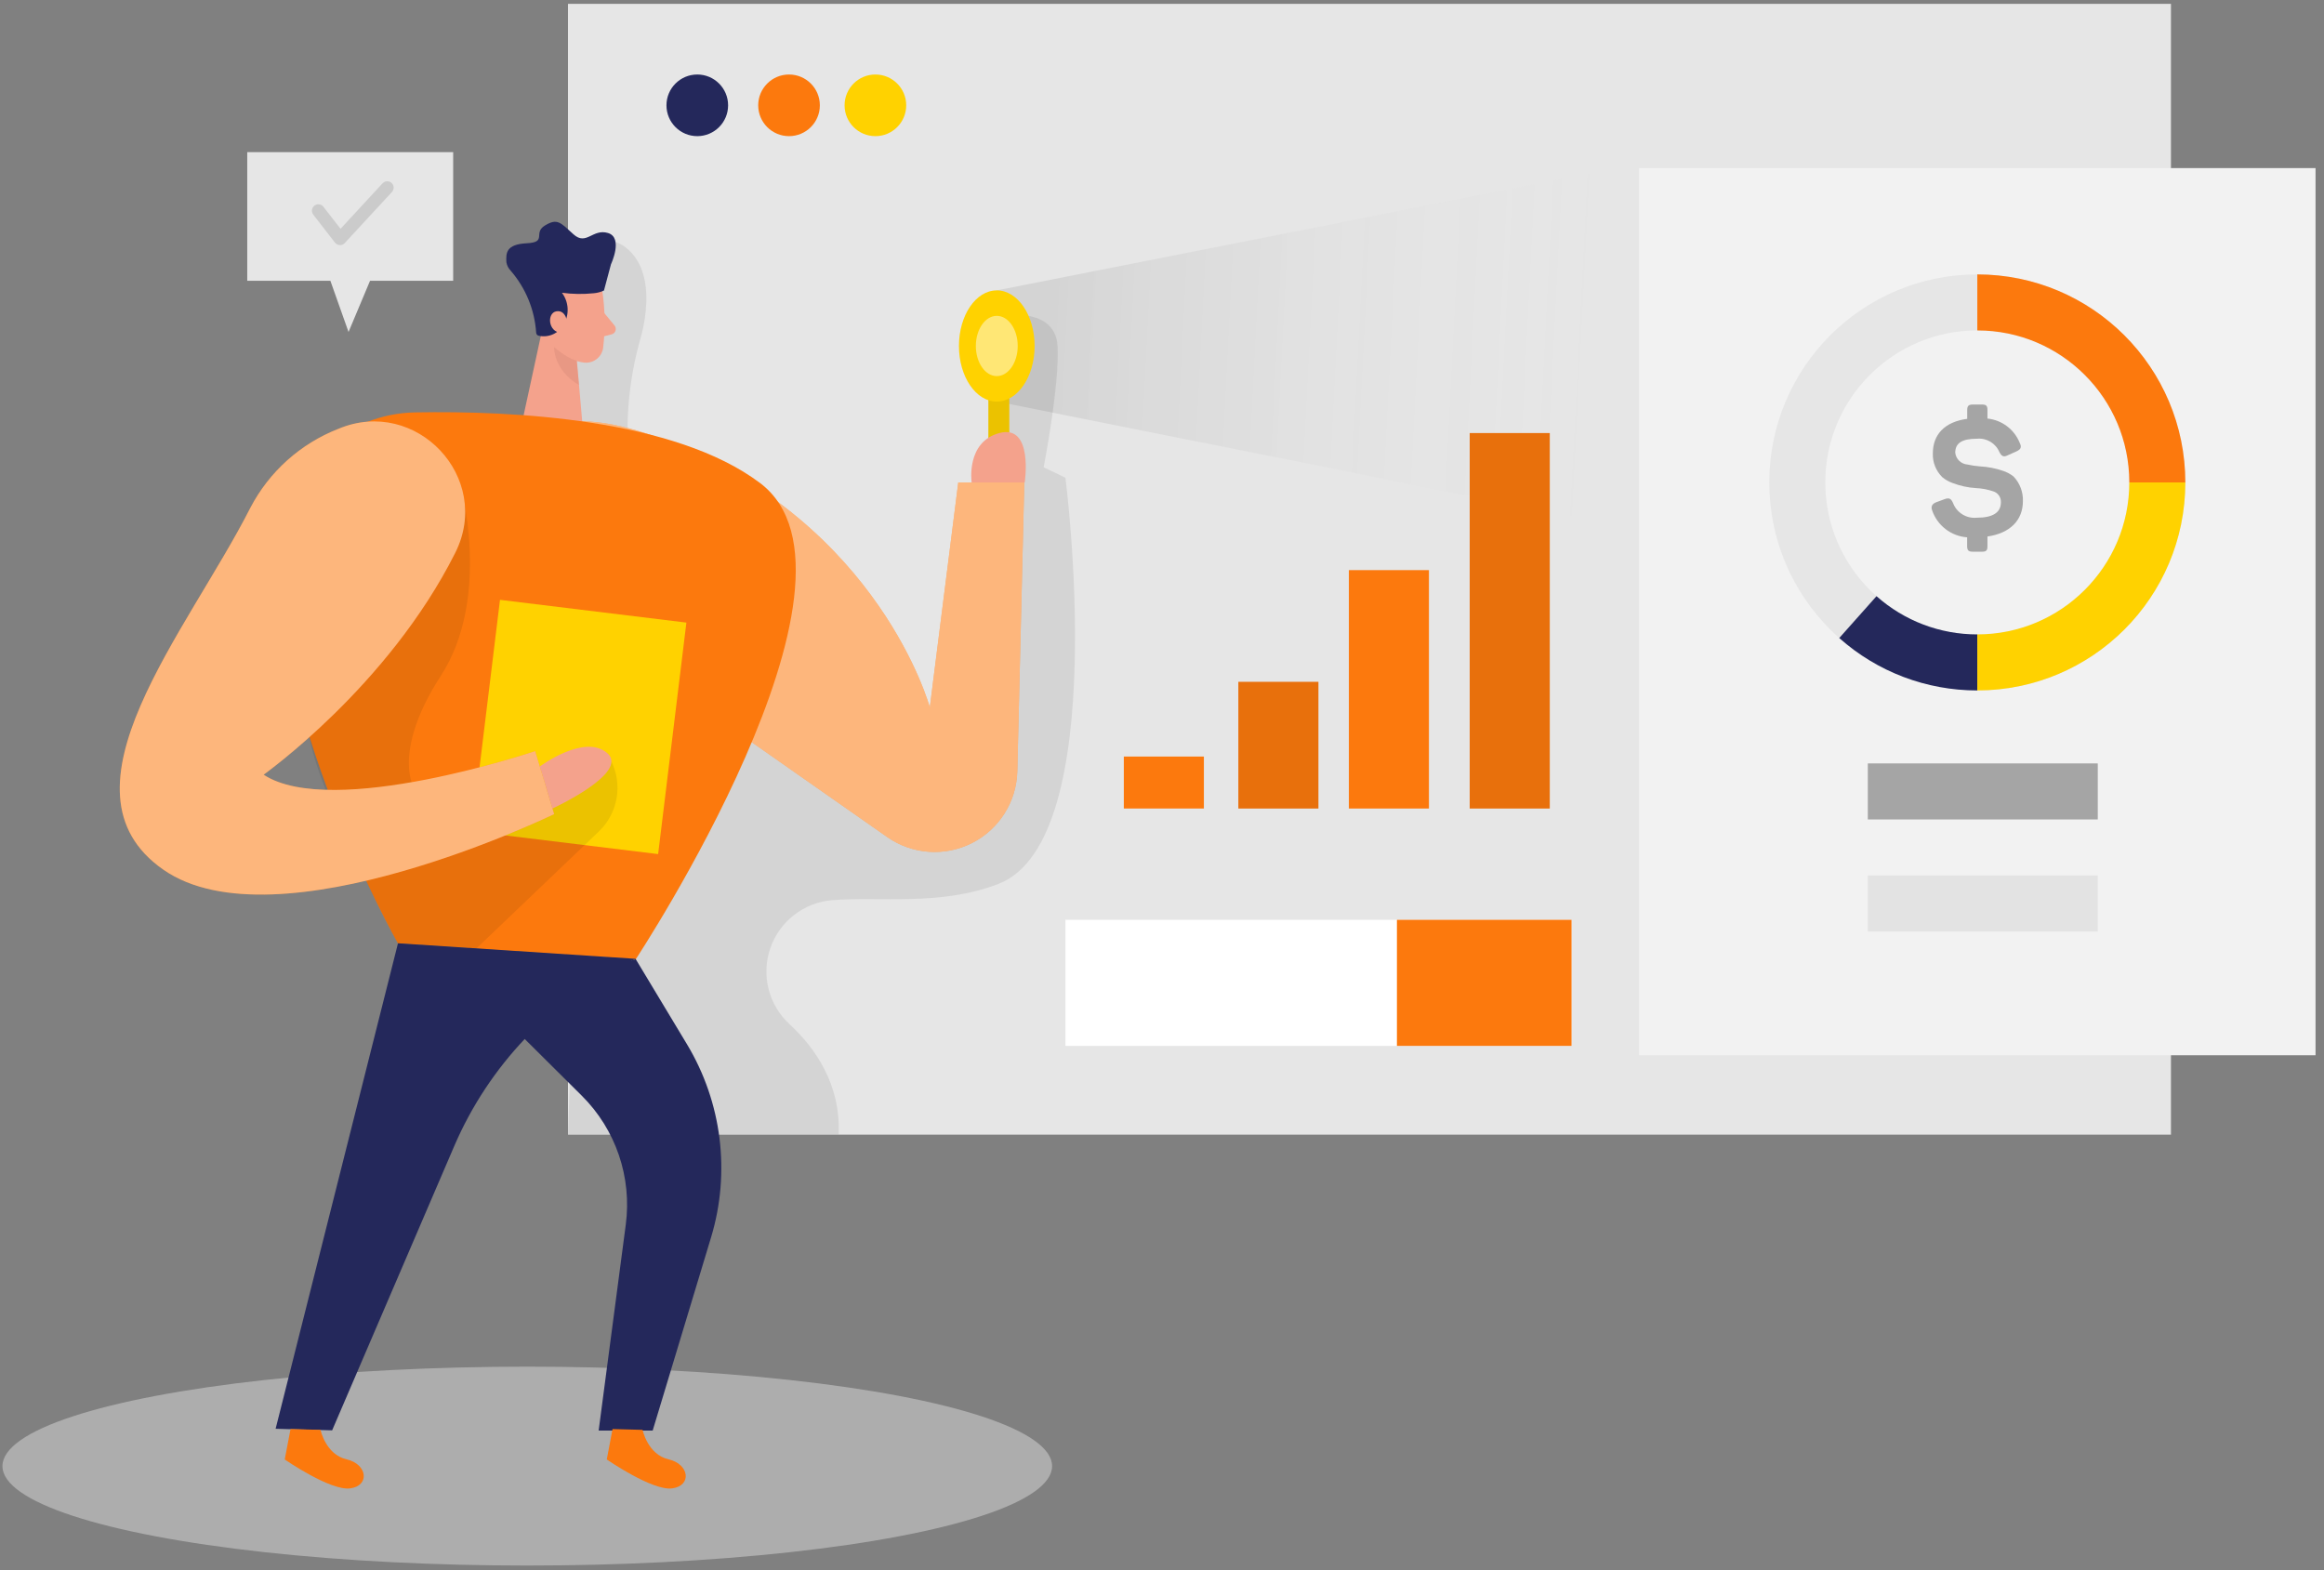 <?xml version="1.0" encoding="UTF-8"?>
<svg width="111px" height="75px" viewBox="0 0 111 75" version="1.1" xmlns="http://www.w3.org/2000/svg" xmlns:xlink="http://www.w3.org/1999/xlink">
    <rect x="0" y="0" width="111" height="75" fill="#808080" stroke="none"/>
    <title>6</title>
    <defs>
        <linearGradient x1="96.28%" y1="49.889%" x2="7.327%" y2="47.281%" id="linearGradient-1">
            <stop stop-color="#E6E6E6" stop-opacity="0" offset="0%"></stop>
            <stop stop-color="#000000" offset="100%"></stop>
        </linearGradient>
    </defs>
    <g id="最新版备份" stroke="none" stroke-width="1" fill="none" fill-rule="evenodd">
        <g id="手机端-二版备份" transform="translate(-66, -2360)">
            <g id="亮点1备份-2" transform="translate(0, 2268)">
                <g id="编组-25" transform="translate(48, 68)">
                    <g id="6" transform="translate(18, 24)">
                        <ellipse id="椭圆形" fill="#E6E6E6" fill-rule="nonzero" opacity="0.45" cx="25.184" cy="70.029" rx="25.067" ry="4.75"></ellipse>
                        <rect id="矩形" fill="#E6E6E6" fill-rule="nonzero" x="27.128" y="0.184" width="76.563" height="54.012"></rect>
                        <circle id="椭圆形" fill="#24285B" fill-rule="nonzero" cx="33.304" cy="5.031" r="1.472"></circle>
                        <circle id="椭圆形" fill="#FC790D" fill-rule="nonzero" cx="37.686" cy="5.031" r="1.472"></circle>
                        <circle id="椭圆形" fill="#FFD200" fill-rule="nonzero" cx="41.811" cy="5.031" r="1.472"></circle>
                        <polygon id="路径" fill="#E6E6E6" fill-rule="nonzero" points="11.809 7.266 11.809 13.412 15.78 13.412 16.647 15.857 17.674 13.412 21.645 13.412 21.645 7.266"></polygon>
                        <path d="M16.232,11.709 L16.232,11.709 C16.142,11.705 16.057,11.663 16.001,11.592 L14.964,10.254 C14.913,10.19 14.89,10.108 14.9,10.027 C14.91,9.945 14.953,9.872 15.018,9.822 C15.082,9.772 15.164,9.751 15.245,9.761 C15.326,9.772 15.399,9.814 15.449,9.879 L16.265,10.929 L18.273,8.755 C18.347,8.675 18.458,8.64 18.564,8.665 C18.671,8.689 18.756,8.768 18.788,8.872 C18.821,8.976 18.795,9.09 18.721,9.17 L16.463,11.612 C16.404,11.676 16.319,11.712 16.232,11.709 L16.232,11.709 Z" id="路径" fill="#000000" fill-rule="nonzero" opacity="0.12"></path>
                        <path d="M29.413,11.562 C29.413,11.562 30.955,11.997 30.868,14.445 C30.848,15 30.763,15.55 30.614,16.085 C29.991,18.229 29.819,20.478 30.109,22.692 L30.129,22.829 L44.661,37.134 L47.732,20.671 L48.01,15.074 C48.01,15.074 50.432,14.67 50.516,16.57 C50.599,18.47 49.847,22.321 49.847,22.321 L50.887,22.819 C50.887,22.819 53.132,40.135 47.682,42.222 C44.899,43.293 42.015,42.808 39.723,42.999 C38.373,43.118 37.221,44.024 36.786,45.308 C36.351,46.592 36.716,48.011 37.716,48.927 C38.934,50.054 40.158,51.79 40.058,54.182 L27.128,54.182 L27.496,43.561 L26.827,16.797 L29.413,11.562 Z" id="路径" fill="#000000" fill-rule="nonzero" opacity="0.08"></path>
                        <path d="M35.823,35.394 L42.373,39.981 C43.565,40.816 45.12,40.927 46.42,40.271 C47.719,39.615 48.552,38.298 48.589,36.843 L48.923,23.043 L45.769,23.043 L44.41,33.789 C44.41,33.789 42.042,25.034 31.838,21.056 C21.635,17.078 22.508,26.579 35.823,35.394 Z" id="路径" fill="#FC790D" fill-rule="nonzero"></path>
                        <path d="M35.823,35.394 L42.373,39.981 C43.565,40.816 45.12,40.927 46.42,40.271 C47.719,39.615 48.552,38.298 48.589,36.843 L48.923,23.043 L45.769,23.043 L44.41,33.789 C44.41,33.789 42.042,25.034 31.838,21.056 C21.635,17.078 22.508,26.579 35.823,35.394 Z" id="路径" fill="#FFFFFF" fill-rule="nonzero" opacity="0.46"></path>
                        <path d="M28.771,13.917 C28.903,14.819 28.914,15.735 28.804,16.64 C28.767,16.858 28.643,17.052 28.461,17.178 C28.279,17.304 28.054,17.351 27.837,17.309 C27.128,17.214 26.539,16.713 26.332,16.028 L25.76,14.613 C25.583,14.014 25.804,13.368 26.312,13.004 C27.178,12.284 28.66,12.92 28.771,13.917 Z" id="路径" fill="#F4A28C" fill-rule="nonzero"></path>
                        <polygon id="路径" fill="#F4A28C" fill-rule="nonzero" points="26.057 15.008 24.917 20.26 27.857 20.681 27.506 16.69"></polygon>
                        <path d="M25.609,15.897 L25.609,15.897 C25.614,15.968 25.667,16.026 25.736,16.038 C26.214,16.142 26.703,15.915 26.931,15.483 C27.203,15.01 27.167,14.42 26.84,13.984 C27.343,14.051 27.851,14.059 28.356,14.007 C28.526,13.993 28.692,13.949 28.847,13.877 L29.182,12.622 C29.182,12.622 29.781,11.354 29.041,11.13 C28.302,10.906 28.008,11.752 27.389,11.19 C26.77,10.628 26.623,10.411 26.031,10.769 C25.438,11.127 26.158,11.568 25.164,11.619 C24.171,11.669 24.161,12.08 24.187,12.532 C24.215,12.685 24.288,12.826 24.398,12.937 C25.113,13.766 25.538,14.805 25.609,15.897 L25.609,15.897 Z" id="路径" fill="#24285B" fill-rule="nonzero"></path>
                        <path d="M27.098,15.422 C27.098,15.422 27.044,14.793 26.576,14.87 C26.108,14.947 26.171,15.874 26.82,15.904 L27.098,15.422 Z" id="路径" fill="#F4A28C" fill-rule="nonzero"></path>
                        <polygon id="路径" fill="url(#linearGradient-1)" fill-rule="nonzero" opacity="0.08" points="47.609 13.87 77.195 8.029 77.195 25.091 47.609 19.179"></polygon>
                        <path d="M28.857,14.947 L29.353,15.549 C29.409,15.619 29.426,15.713 29.397,15.799 C29.369,15.884 29.299,15.949 29.212,15.971 L28.593,16.125 L28.857,14.947 Z" id="路径" fill="#F4A28C" fill-rule="nonzero"></path>
                        <path d="M27.543,17.222 C27.543,17.222 27.165,17.172 26.466,16.58 C26.466,16.58 26.409,17.654 27.656,18.393 L27.543,17.222 Z" id="路径" fill="#CE8172" fill-rule="nonzero" opacity="0.31"></path>
                        <path d="M13.445,25.482 C13.825,22.225 16.557,19.753 19.835,19.698 C24.458,19.614 32.213,19.989 36.304,23.073 C42.35,27.643 30.363,45.822 30.363,45.822 L19.009,45.066 C19.009,45.066 12.522,33.618 13.445,25.482 Z" id="路径" fill="#FC790D" fill-rule="nonzero"></path>
                        <rect id="矩形" fill="#FFD200" fill-rule="nonzero" transform="translate(27.658, 34.725) rotate(6.96) translate(-27.658, -34.725) " x="23.173" y="29.154" width="8.969" height="11.14"></rect>
                        <path d="M21.973,23.083 C21.973,23.083 23.508,28.506 21.049,32.29 C18.59,36.074 19.323,38.807 21.745,38.807 C24.167,38.807 28.998,35.966 28.998,35.966 L29.182,36.331 C29.756,37.465 29.519,38.84 28.6,39.717 L22.749,45.307 L18.999,45.056 C18.999,45.056 15.319,38.215 14.773,35.2 C14.228,32.186 21.973,23.083 21.973,23.083 Z" id="路径" fill="#000000" fill-rule="nonzero" opacity="0.08"></path>
                        <path d="M21.745,26.402 C23.548,22.809 19.875,18.928 16.168,20.481 C14.356,21.187 12.861,22.527 11.96,24.251 C8.949,30.182 2.372,37.75 7.798,41.537 C13.224,45.324 26.469,38.887 26.469,38.887 L25.562,35.876 C25.562,35.876 15.861,39.148 12.592,37.004 C12.589,36.994 18.527,32.812 21.745,26.402 Z" id="路径" fill="#FC790D" fill-rule="nonzero"></path>
                        <path d="M21.745,26.402 C23.548,22.809 19.875,18.928 16.168,20.481 C14.356,21.187 12.861,22.527 11.96,24.251 C8.949,30.182 2.372,37.75 7.798,41.537 C13.224,45.324 26.469,38.887 26.469,38.887 L25.562,35.876 C25.562,35.876 15.861,39.148 12.592,37.004 C12.589,36.994 18.527,32.812 21.745,26.402 Z" id="路径" fill="#FFFFFF" fill-rule="nonzero" opacity="0.46"></path>
                        <path d="M25.783,36.612 C25.783,36.612 27.904,35.026 29.001,35.97 C30.099,36.913 26.385,38.619 26.385,38.619 L25.783,36.612 Z" id="路径" fill="#F4A28C" fill-rule="nonzero"></path>
                        <path d="M19.009,45.056 L13.164,68.246 L15.864,68.32 L21.695,54.744 C23.344,50.909 26.31,47.791 30.058,45.953 L30.373,45.799 L19.009,45.056 Z" id="路径" fill="#24285B" fill-rule="nonzero"></path>
                        <path d="M30.363,45.812 L32.812,49.88 C34.481,52.653 34.899,56.002 33.963,59.1 L31.173,68.333 L28.593,68.333 L29.888,58.501 C30.188,56.231 29.411,53.95 27.787,52.336 L23.508,48.084 L30.363,45.812 Z" id="路径" fill="#24285B" fill-rule="nonzero"></path>
                        <rect id="矩形" fill="#FFD200" fill-rule="nonzero" x="47.207" y="18.326" width="1" height="4.717"></rect>
                        <rect id="矩形" fill="#000000" fill-rule="nonzero" opacity="0.08" x="47.207" y="18.326" width="1" height="4.717"></rect>
                        <ellipse id="椭圆形" fill="#FFD200" fill-rule="nonzero" cx="47.609" cy="16.526" rx="1.807" ry="2.656"></ellipse>
                        <ellipse id="椭圆形" fill="#FFFFFF" fill-rule="nonzero" opacity="0.46" cx="47.609" cy="16.526" rx="1" ry="1.439"></ellipse>
                        <path d="M15.309,68.297 C15.309,68.297 15.553,69.474 16.553,69.705 C17.553,69.936 17.674,70.966 16.727,71.093 C15.78,71.22 13.599,69.712 13.599,69.712 L13.877,68.26 L15.309,68.297 Z" id="路径" fill="#FC790D" fill-rule="nonzero"></path>
                        <path d="M30.691,68.297 C30.691,68.297 30.932,69.474 31.932,69.705 C32.932,69.936 33.053,70.966 32.106,71.093 C31.159,71.22 28.981,69.712 28.981,69.712 L29.256,68.26 L30.691,68.297 Z" id="路径" fill="#FC790D" fill-rule="nonzero"></path>
                        <path d="M46.408,23.043 C46.408,23.043 46.123,21.099 47.746,20.681 C49.368,20.263 48.943,23.043 48.943,23.043 L46.408,23.043 Z" id="路径" fill="#F4A28C" fill-rule="nonzero"></path>
                        <rect id="矩形" fill="#F2F2F2" fill-rule="nonzero" x="78.286" y="8.029" width="32.31" height="42.376"></rect>
                        <circle id="椭圆形" stroke="#E6E6E6" stroke-width="2.676" cx="94.441" cy="23.043" r="8.598"></circle>
                        <path d="M94.441,31.641 C92.338,31.644 90.308,30.874 88.737,29.476" id="路径" stroke="#24285B" stroke-width="2.676"></path>
                        <path d="M94.441,14.445 C99.189,14.445 103.039,18.295 103.039,23.043" id="路径" stroke="#FC790D" stroke-width="2.676"></path>
                        <path d="M103.039,23.043 C103.039,27.792 99.189,31.641 94.441,31.641" id="路径" stroke="#FFD200" stroke-width="2.676"></path>
                        <path d="M94.675,19.323 C94.869,19.323 94.926,19.39 94.926,19.581 L94.926,19.992 C95.617,20.063 96.211,20.512 96.468,21.156 C96.569,21.357 96.525,21.464 96.301,21.565 L95.889,21.749 C95.699,21.842 95.605,21.799 95.498,21.598 C95.32,21.171 94.884,20.911 94.424,20.956 C93.712,20.956 93.387,21.163 93.387,21.625 C93.421,21.925 93.661,22.16 93.962,22.187 C94.162,22.231 94.364,22.261 94.568,22.277 C94.948,22.297 95.323,22.37 95.682,22.495 C95.861,22.554 96.027,22.644 96.174,22.762 C96.474,23.078 96.634,23.501 96.619,23.936 C96.619,24.85 96.007,25.469 94.926,25.626 L94.926,26.094 C94.926,26.285 94.869,26.352 94.675,26.352 L94.217,26.352 C94.023,26.352 93.956,26.285 93.956,26.094 L93.956,25.666 C93.189,25.611 92.53,25.102 92.283,24.375 C92.216,24.191 92.283,24.067 92.477,23.99 L92.889,23.839 C93.096,23.766 93.19,23.816 93.28,24.023 C93.454,24.487 93.918,24.776 94.411,24.729 C95.18,24.729 95.568,24.485 95.568,23.99 C95.579,23.755 95.431,23.542 95.207,23.471 C94.939,23.379 94.66,23.326 94.377,23.314 C93.993,23.291 93.615,23.208 93.257,23.07 C93.079,23.007 92.913,22.913 92.768,22.792 C92.465,22.493 92.301,22.081 92.317,21.655 C92.317,20.752 92.889,20.146 93.959,20.006 L93.959,19.581 C93.959,19.39 94.026,19.323 94.22,19.323 L94.675,19.323 Z" id="路径" fill="#A5A5A5" fill-rule="nonzero"></path>
                        <rect id="矩形" fill="#A5A5A5" fill-rule="nonzero" x="89.212" y="36.465" width="10.983" height="2.676"></rect>
                        <rect id="矩形" fill="#A5A5A5" fill-rule="nonzero" opacity="0.19" x="89.212" y="41.818" width="10.983" height="2.676"></rect>
                        <rect id="矩形" fill="#FFFFFF" fill-rule="nonzero" x="50.887" y="43.935" width="24.174" height="6.022"></rect>
                        <rect id="矩形" fill="#FC790D" fill-rule="nonzero" x="66.721" y="43.935" width="8.34" height="6.022"></rect>
                        <rect id="矩形" fill="#FC790D" fill-rule="nonzero" x="59.147" y="32.568" width="3.824" height="6.052"></rect>
                        <rect id="矩形" fill="#FC790D" fill-rule="nonzero" x="53.677" y="36.137" width="3.824" height="2.482"></rect>
                        <rect id="矩形" fill="#FC790D" fill-rule="nonzero" x="64.426" y="27.232" width="3.824" height="11.388"></rect>
                        <rect id="矩形" fill="#FC790D" fill-rule="nonzero" x="70.197" y="20.685" width="3.824" height="17.935"></rect>
                        <rect id="矩形" fill="#000000" fill-rule="nonzero" opacity="0.08" x="59.147" y="32.568" width="3.824" height="6.052"></rect>
                        <rect id="矩形" fill="#000000" fill-rule="nonzero" opacity="0.08" x="70.197" y="20.685" width="3.824" height="17.935"></rect>
                    </g>
                </g>
            </g>
        </g>
    </g>
</svg>